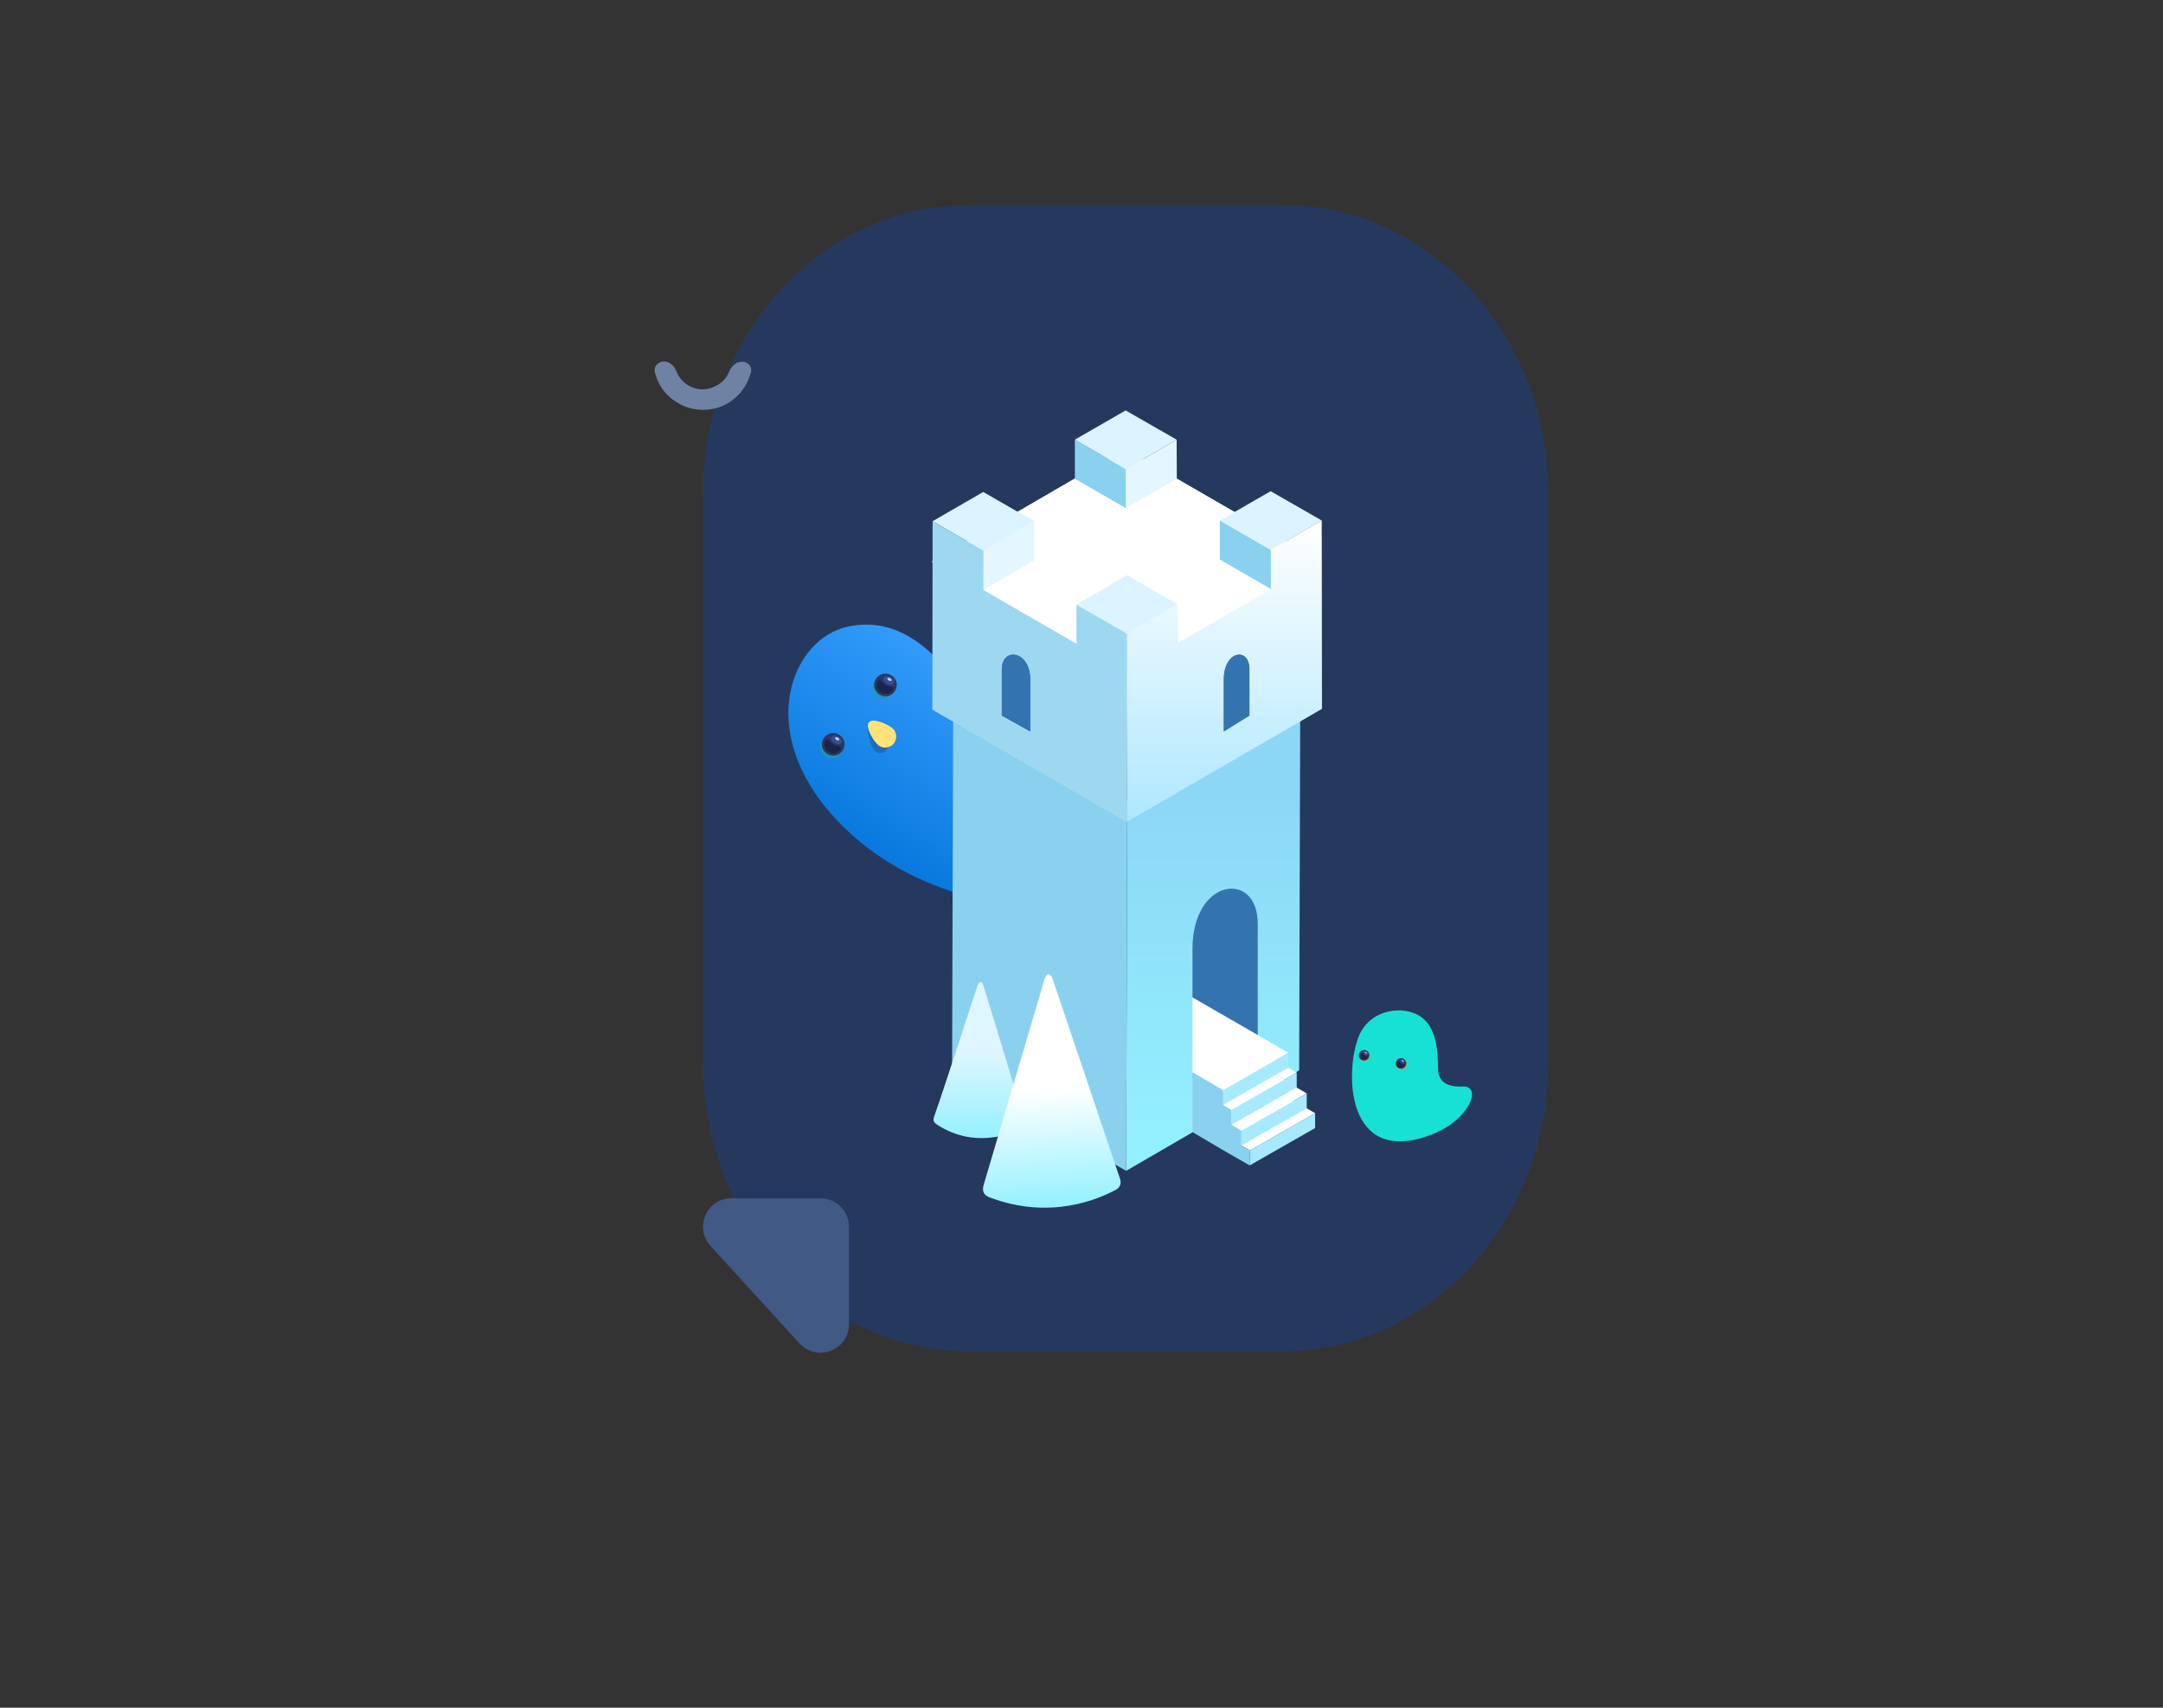 <svg width="760" height="600" viewBox="0 0 760 600" fill="none" xmlns="http://www.w3.org/2000/svg">
<rect x="0" y="0" width="760" height="600" fill="#333333" stroke="none"/>
<path d="M247 173.3C247 117.4 288.9 72 340.6 72H450.4C502.1 72 544 117.4 544 173.3V373.5C544 429.5 502.1 474.8 450.4 474.8H340.6C288.9 474.8 247 429.4 247 373.5V173.3Z" fill="#25395F"/>
<path d="M280.907 472C287.107 478.7 298.307 474.4 298.307 465.3V431C298.307 425.5 293.807 421 288.307 421H257.007C248.307 421 243.807 431.3 249.607 437.7L280.907 472Z" fill="#405985"/>
<path d="M233.362 127C231.262 127 229.662 128.7 230.062 130.7C230.862 133.8 232.362 136.8 234.762 139C238.062 142.2 242.362 144 246.962 144C251.562 144 255.962 142.3 259.162 139C261.562 136.7 263.062 133.8 263.862 130.7C264.362 128.7 262.662 127 260.562 127.1C258.462 127.1 256.962 128.8 256.162 130.7C255.662 131.9 254.962 133 253.962 133.9C252.062 135.7 249.562 136.7 246.962 136.8C244.362 136.8 241.762 135.8 239.962 133.9C238.962 133 238.262 131.9 237.762 130.7C237.062 128.7 235.362 127 233.362 127Z" fill="#6E82A4"/>
<path d="M363.353 254.983C358.407 254.983 348.419 255.269 339.193 243.283C329.966 231.298 317.6 215.984 297.91 220.169C278.22 224.354 264.903 256.6 293.439 287.515C321.976 318.429 363.353 318.524 363.353 318.524V254.983Z" fill="url(#paint0_linear)"/>
<path opacity="0.35" d="M311.893 256.887C313.224 258.599 313.129 261.357 311.798 263.165C310.466 264.972 308.278 265.067 307.042 263.45C305.71 261.738 303.998 255.555 305.329 253.748C306.566 251.94 310.561 255.269 311.893 256.887Z" fill="#2B3760"/>
<path d="M288.298 263.001C288.639 265.129 290.681 266.661 292.809 266.321C294.937 265.98 296.469 263.938 296.128 261.81C295.788 259.682 293.745 258.15 291.618 258.491C289.49 258.746 287.958 260.789 288.298 263.001Z" fill="#2397AA"/>
<path d="M288.8 262.131C289.173 264.272 291.127 265.761 293.361 265.482C295.502 265.11 296.991 263.155 296.711 260.921C296.339 258.781 294.385 257.292 292.151 257.571C290.01 257.943 288.521 259.991 288.8 262.131Z" fill="#2B3760"/>
<path d="M292.151 258.966C291.778 259.617 292.244 260.548 293.268 261.107C294.198 261.665 295.315 261.572 295.688 260.92C296.06 260.269 295.595 259.338 294.571 258.78C293.547 258.221 292.523 258.314 292.151 258.966Z" fill="#364D98"/>
<path d="M293.454 259.152C293.361 259.338 293.547 259.711 293.92 259.99C294.292 260.176 294.664 260.176 294.85 259.99C294.944 259.711 294.757 259.432 294.385 259.152C294.013 258.966 293.547 258.966 293.454 259.152Z" fill="#C3D8F8"/>
<path d="M294.571 262.131C295.129 262.224 295.688 262.689 295.408 263.247C294.943 263.992 294.198 264.55 293.268 264.643C291.592 264.923 289.917 263.713 289.731 262.037C289.638 261.293 289.731 260.641 290.103 260.083C290.382 259.524 291.22 259.897 291.592 260.455C291.872 260.921 292.43 261.386 292.988 261.665C293.454 261.944 294.012 262.131 294.571 262.131Z" fill="#1B244A"/>
<path d="M306.6 241.977C306.942 244.112 308.991 245.648 311.125 245.307C313.259 244.965 314.796 242.916 314.454 240.782C314.113 238.648 312.064 237.111 309.93 237.453C307.795 237.709 306.259 239.758 306.6 241.977Z" fill="#2397AA"/>
<path d="M307.166 241.251C307.539 243.391 309.493 244.88 311.727 244.601C313.868 244.229 315.357 242.274 315.078 240.041C314.705 237.9 312.751 236.411 310.517 236.69C308.376 237.062 306.887 239.11 307.166 241.251Z" fill="#2B3760"/>
<path d="M310.517 238.086C310.145 238.738 310.61 239.668 311.634 240.227C312.565 240.785 313.681 240.692 314.054 240.041C314.426 239.389 313.961 238.458 312.937 237.9C311.913 237.341 310.889 237.435 310.517 238.086Z" fill="#364D98"/>
<path d="M311.819 238.271C311.726 238.458 311.912 238.83 312.284 239.109C312.656 239.295 313.029 239.295 313.215 239.109C313.308 238.83 313.122 238.551 312.749 238.271C312.377 238.085 311.912 238.085 311.819 238.271Z" fill="#C3D8F8"/>
<path d="M312.936 241.252C313.494 241.345 314.053 241.81 313.774 242.368C313.308 243.113 312.564 243.671 311.633 243.765C309.958 244.044 308.282 242.834 308.096 241.159C308.003 240.414 308.096 239.762 308.468 239.204C308.748 238.646 309.585 239.018 309.958 239.576C310.237 240.042 310.795 240.507 311.354 240.786C311.819 241.065 312.377 241.252 312.936 241.252Z" fill="#1B244A"/>
<path d="M313.319 255.65C315.032 256.887 315.412 259.36 314.176 261.072C312.939 262.784 310.466 263.165 308.754 261.928C307.041 260.691 303.998 255.555 305.234 253.843C306.471 252.035 311.607 254.318 313.319 255.65Z" fill="#FFE37A"/>
<path d="M456.858 245.756L456.478 376.072L395.695 411.362L396.076 281.141L456.858 245.756Z" fill="url(#paint1_linear)"/>
<path d="M455.621 376.833L432.697 389.96L421.948 383.777L444.872 370.65L455.621 376.833Z" fill="white"/>
<path d="M396.075 281.141L395.694 411.362L334.531 376.072L334.912 245.756L396.075 281.141Z" fill="#89D1EF"/>
<path d="M418.999 333.334C418.999 350.5 418.999 350.5 418.999 350.5L441.923 363.678C441.923 363.678 441.923 343.322 441.923 324.488C441.923 305.654 418.999 308.418 418.999 333.334Z" fill="#3374B0"/>
<path d="M345.526 346.202C345.716 346.868 357.702 385.772 360.08 394.524C360.365 395.665 359.985 396.616 358.938 396.997C347.333 401.372 338.202 400.611 329.926 395.57C328.214 394.524 327.643 393.953 328.214 392.336C331.734 382.443 342.768 348.104 343.529 346.107C344.48 343.919 345.336 345.536 345.526 346.202Z" fill="url(#paint2_linear)"/>
<path d="M369.848 343.95C370.12 344.821 389.249 401.439 393.533 414.155C394.07 415.785 393.595 417.143 392.094 418.005C386.291 421.112 369.234 428.86 347.707 420.691C345.441 419.825 345.02 418.298 345.671 416.155C349.937 401.836 366.046 347.162 366.977 344.117C368.103 340.617 369.57 342.969 369.848 343.95Z" fill="url(#paint3_linear)"/>
<path d="M452.672 369.89L429.748 383.017L418.999 376.739L419.009 350.462L452.672 369.89Z" fill="white"/>
<path d="M459.14 384.159L436.216 397.286L425.372 391.008L448.296 377.881L459.14 384.159Z" fill="white"/>
<path d="M452.673 369.891V375.122L429.653 388.249L429.748 383.017L452.673 369.891Z" fill="#A7EAFF"/>
<path d="M455.621 376.834V382.066L432.697 395.192V389.961L455.621 376.834Z" fill="#A7EAFF"/>
<path d="M462.089 391.103L439.165 404.23L428.416 397.952L451.245 384.92L462.089 391.103Z" fill="white"/>
<path d="M459.14 384.158V389.39L436.121 402.517L436.216 397.285L459.14 384.158Z" fill="#A7EAFF"/>
<path d="M462.089 391.103V396.334L439.069 409.461L439.164 404.229L462.089 391.103Z" fill="#A7EAFF"/>
<path d="M463.956 197.324L395.489 157.771L327.396 197.324L395.864 236.878L463.956 197.324Z" fill="#CBD1E2"/>
<path d="M463.956 197.324L395.489 157.771L327.396 197.324L395.864 236.878L463.956 197.324Z" fill="white"/>
<path d="M377.67 154.474V168.202L395.648 178.57V164.842L377.67 154.474Z" fill="#89D1EF"/>
<path d="M428.612 182.854L428.612 196.599L446.59 206.967L446.59 193.222L428.612 182.854Z" fill="#89D1EF"/>
<path d="M363.35 183.125V196.927L345.507 207.295V193.469L363.35 183.125Z" fill="#E4F7FF"/>
<path d="M413.432 154.474L413.49 168.239L395.646 178.565V164.818L413.432 154.474Z" fill="#E4F7FF"/>
<path d="M363.354 183.125L345.471 172.852L327.684 183.125L345.566 193.493L363.354 183.125Z" fill="#DBF4FF"/>
<path d="M413.434 154.472L395.507 144.199L377.675 154.472L395.602 164.841L413.434 154.472Z" fill="#DBF4FF"/>
<path d="M464.376 182.854L446.448 172.581L428.616 182.854L446.544 193.222L464.376 182.854Z" fill="#DBF4FF"/>
<path d="M413.906 212.431L396.118 222.704L378.235 212.431L396.023 202.062L413.906 212.431Z" fill="#DBF4FF"/>
<path d="M327.683 183.125L327.588 249.329L334.96 253.604V253.614L340.241 256.666L345.471 259.698V259.688L378.14 278.567L378.14 278.632L396.023 288.905L396.023 288.901L396.028 288.904L396.123 236.492L396.098 236.478L396.118 222.701L378.235 212.428L378.216 226.16L345.541 207.307L345.566 193.493L327.683 183.125Z" fill="#9ED8F0"/>
<path d="M464.407 182.836L464.502 249.04L457.13 253.315V253.327L450.824 256.971L446.62 259.409V259.4L413.951 278.279L413.952 278.345L396.069 288.618L396.069 288.613L396.062 288.617L395.967 236.205L395.993 236.19L395.974 222.414L413.856 212.141L413.876 225.872L446.549 207.02L446.524 193.204L464.407 182.836Z" fill="url(#paint4_linear)"/>
<path d="M430 238.79C430 252.843 430 257 430 257L438.999 251.418C438.999 251.418 438.999 242.947 438.999 235.108C438.999 227.27 430 228.42 430 238.79Z" fill="#3374B0"/>
<path d="M430.001 238.789C430.001 252.843 430.001 256.999 430.001 256.999L439 251.417C439 251.417 439 242.946 439 235.107C439 227.269 430.001 228.419 430.001 238.789Z" fill="#3374B0"/>
<path d="M362 238.789C362 252.843 362 257 362 257L352 251.418C352 251.418 352 242.946 352 235.108C352 227.269 362 228.419 362 238.789Z" fill="#3374B0"/>
<path d="M362 238.789C362 252.843 362 257 362 257L352 251.418C352 251.418 352 242.946 352 235.108C352 227.269 362 228.419 362 238.789Z" fill="#3374B0"/>
<path d="M439.165 404.229L436.121 402.517L436.216 397.285L432.696 395.193V389.961L429.748 388.249V383.017L418.999 376.739V397.761L429.653 404.039L439.07 409.461L439.165 404.229Z" fill="#89D1EF"/>
<path d="M514.114 381.745C510.369 381.923 505.376 381.299 505.287 375.593C505.198 369.797 504.946 361.036 499.062 357.113C493.177 353.19 481.58 354.325 477.479 363.954C472.372 376.769 473.023 409.343 502 399C516.5 393.825 520.801 381.477 514.114 381.745Z" fill="#17E1D5"/>
<path d="M480.309 370.936C480.548 370.833 480.598 370.415 480.421 370.003C480.244 369.59 479.906 369.338 479.667 369.441C479.428 369.544 479.378 369.962 479.556 370.374C479.733 370.787 480.07 371.039 480.309 370.936Z" fill="#EEF8FA"/>
<path d="M490.444 374.158C490.618 375.246 491.663 376.029 492.751 375.855C493.84 375.681 494.623 374.636 494.449 373.548C494.275 372.46 493.23 371.676 492.142 371.85C491.054 371.981 490.27 373.026 490.444 374.158Z" fill="#C4A547" fill-opacity="0.74"/>
<path d="M490.41 373.921C490.584 374.922 491.499 375.619 492.543 375.488C493.544 375.314 494.241 374.4 494.11 373.355C493.936 372.354 493.022 371.658 491.977 371.788C490.976 371.962 490.28 372.92 490.41 373.921Z" fill="#2B3760"/>
<path d="M491.978 372.441C491.803 372.746 492.021 373.181 492.5 373.442C492.935 373.704 493.458 373.66 493.632 373.355C493.806 373.051 493.588 372.615 493.109 372.354C492.63 372.093 492.152 372.136 491.978 372.441Z" fill="#364D98"/>
<path d="M492.586 372.528C492.543 372.615 492.63 372.789 492.804 372.92C492.978 373.007 493.152 373.007 493.239 372.92C493.283 372.789 493.196 372.659 493.022 372.528C492.847 372.441 492.63 372.441 492.586 372.528Z" fill="#C3D8F8"/>
<path d="M493.108 373.922C493.37 373.965 493.631 374.183 493.5 374.444C493.283 374.792 492.934 375.054 492.499 375.097C491.715 375.228 490.932 374.662 490.845 373.878C490.801 373.53 490.845 373.225 491.019 372.964C491.15 372.703 491.541 372.877 491.715 373.138C491.846 373.356 492.107 373.574 492.368 373.704C492.586 373.835 492.847 373.922 493.108 373.922Z" fill="#1B244A"/>
<path d="M477.46 371.285C477.634 372.373 478.679 373.156 479.767 372.982C480.855 372.808 481.639 371.763 481.465 370.675C481.291 369.587 480.246 368.803 479.158 368.977C478.069 369.108 477.286 370.153 477.46 371.285Z" fill="#C4A547" fill-opacity="0.74"/>
<path d="M477.426 371.046C477.6 372.047 478.514 372.744 479.559 372.613C480.56 372.439 481.257 371.525 481.126 370.48C480.952 369.479 480.038 368.783 478.993 368.913C477.992 369.087 477.295 370.045 477.426 371.046Z" fill="#2B3760"/>
<path d="M478.993 369.567C478.819 369.872 479.037 370.307 479.516 370.568C479.951 370.83 480.473 370.786 480.647 370.481C480.821 370.177 480.604 369.741 480.125 369.48C479.646 369.219 479.167 369.262 478.993 369.567Z" fill="#364D98"/>
<path d="M479.603 369.652C479.559 369.739 479.646 369.913 479.821 370.044C479.995 370.131 480.169 370.131 480.256 370.044C480.299 369.913 480.212 369.783 480.038 369.652C479.864 369.565 479.646 369.565 479.603 369.652Z" fill="#C3D8F8"/>
<path d="M480.125 371.047C480.386 371.09 480.647 371.308 480.517 371.569C480.299 371.917 479.951 372.179 479.516 372.222C478.732 372.353 477.948 371.787 477.861 371.003C477.818 370.655 477.861 370.35 478.036 370.089C478.166 369.828 478.558 370.002 478.732 370.263C478.863 370.481 479.124 370.699 479.385 370.829C479.603 370.96 479.864 371.047 480.125 371.047Z" fill="#1B244A"/>
<defs>
<linearGradient id="paint0_linear" x1="343.188" y1="226.409" x2="292.466" y2="308.751" gradientUnits="userSpaceOnUse">
<stop stop-color="#38A0FF"/>
<stop offset="1" stop-color="#0071D8"/>
</linearGradient>
<linearGradient id="paint1_linear" x1="408.5" y1="405.5" x2="408.5" y2="280.5" gradientUnits="userSpaceOnUse">
<stop stop-color="#93F1FF"/>
<stop offset="1" stop-color="#8DD7F6"/>
</linearGradient>
<linearGradient id="paint2_linear" x1="344.086" y1="345" x2="344.086" y2="400.129" gradientUnits="userSpaceOnUse">
<stop stop-color="#DEF6FF"/>
<stop offset="0.455" stop-color="#DEF6FF"/>
<stop offset="1" stop-color="#93F1FF"/>
</linearGradient>
<linearGradient id="paint3_linear" x1="365.313" y1="343.213" x2="370.013" y2="424.232" gradientUnits="userSpaceOnUse">
<stop stop-color="white"/>
<stop offset="0.49" stop-color="white"/>
<stop offset="1" stop-color="#93F1FF"/>
</linearGradient>
<linearGradient id="paint4_linear" x1="430.235" y1="183.833" x2="430.235" y2="288.618" gradientUnits="userSpaceOnUse">
<stop stop-color="white"/>
<stop offset="1" stop-color="#AFE7FF"/>
</linearGradient>
</defs>
</svg>
